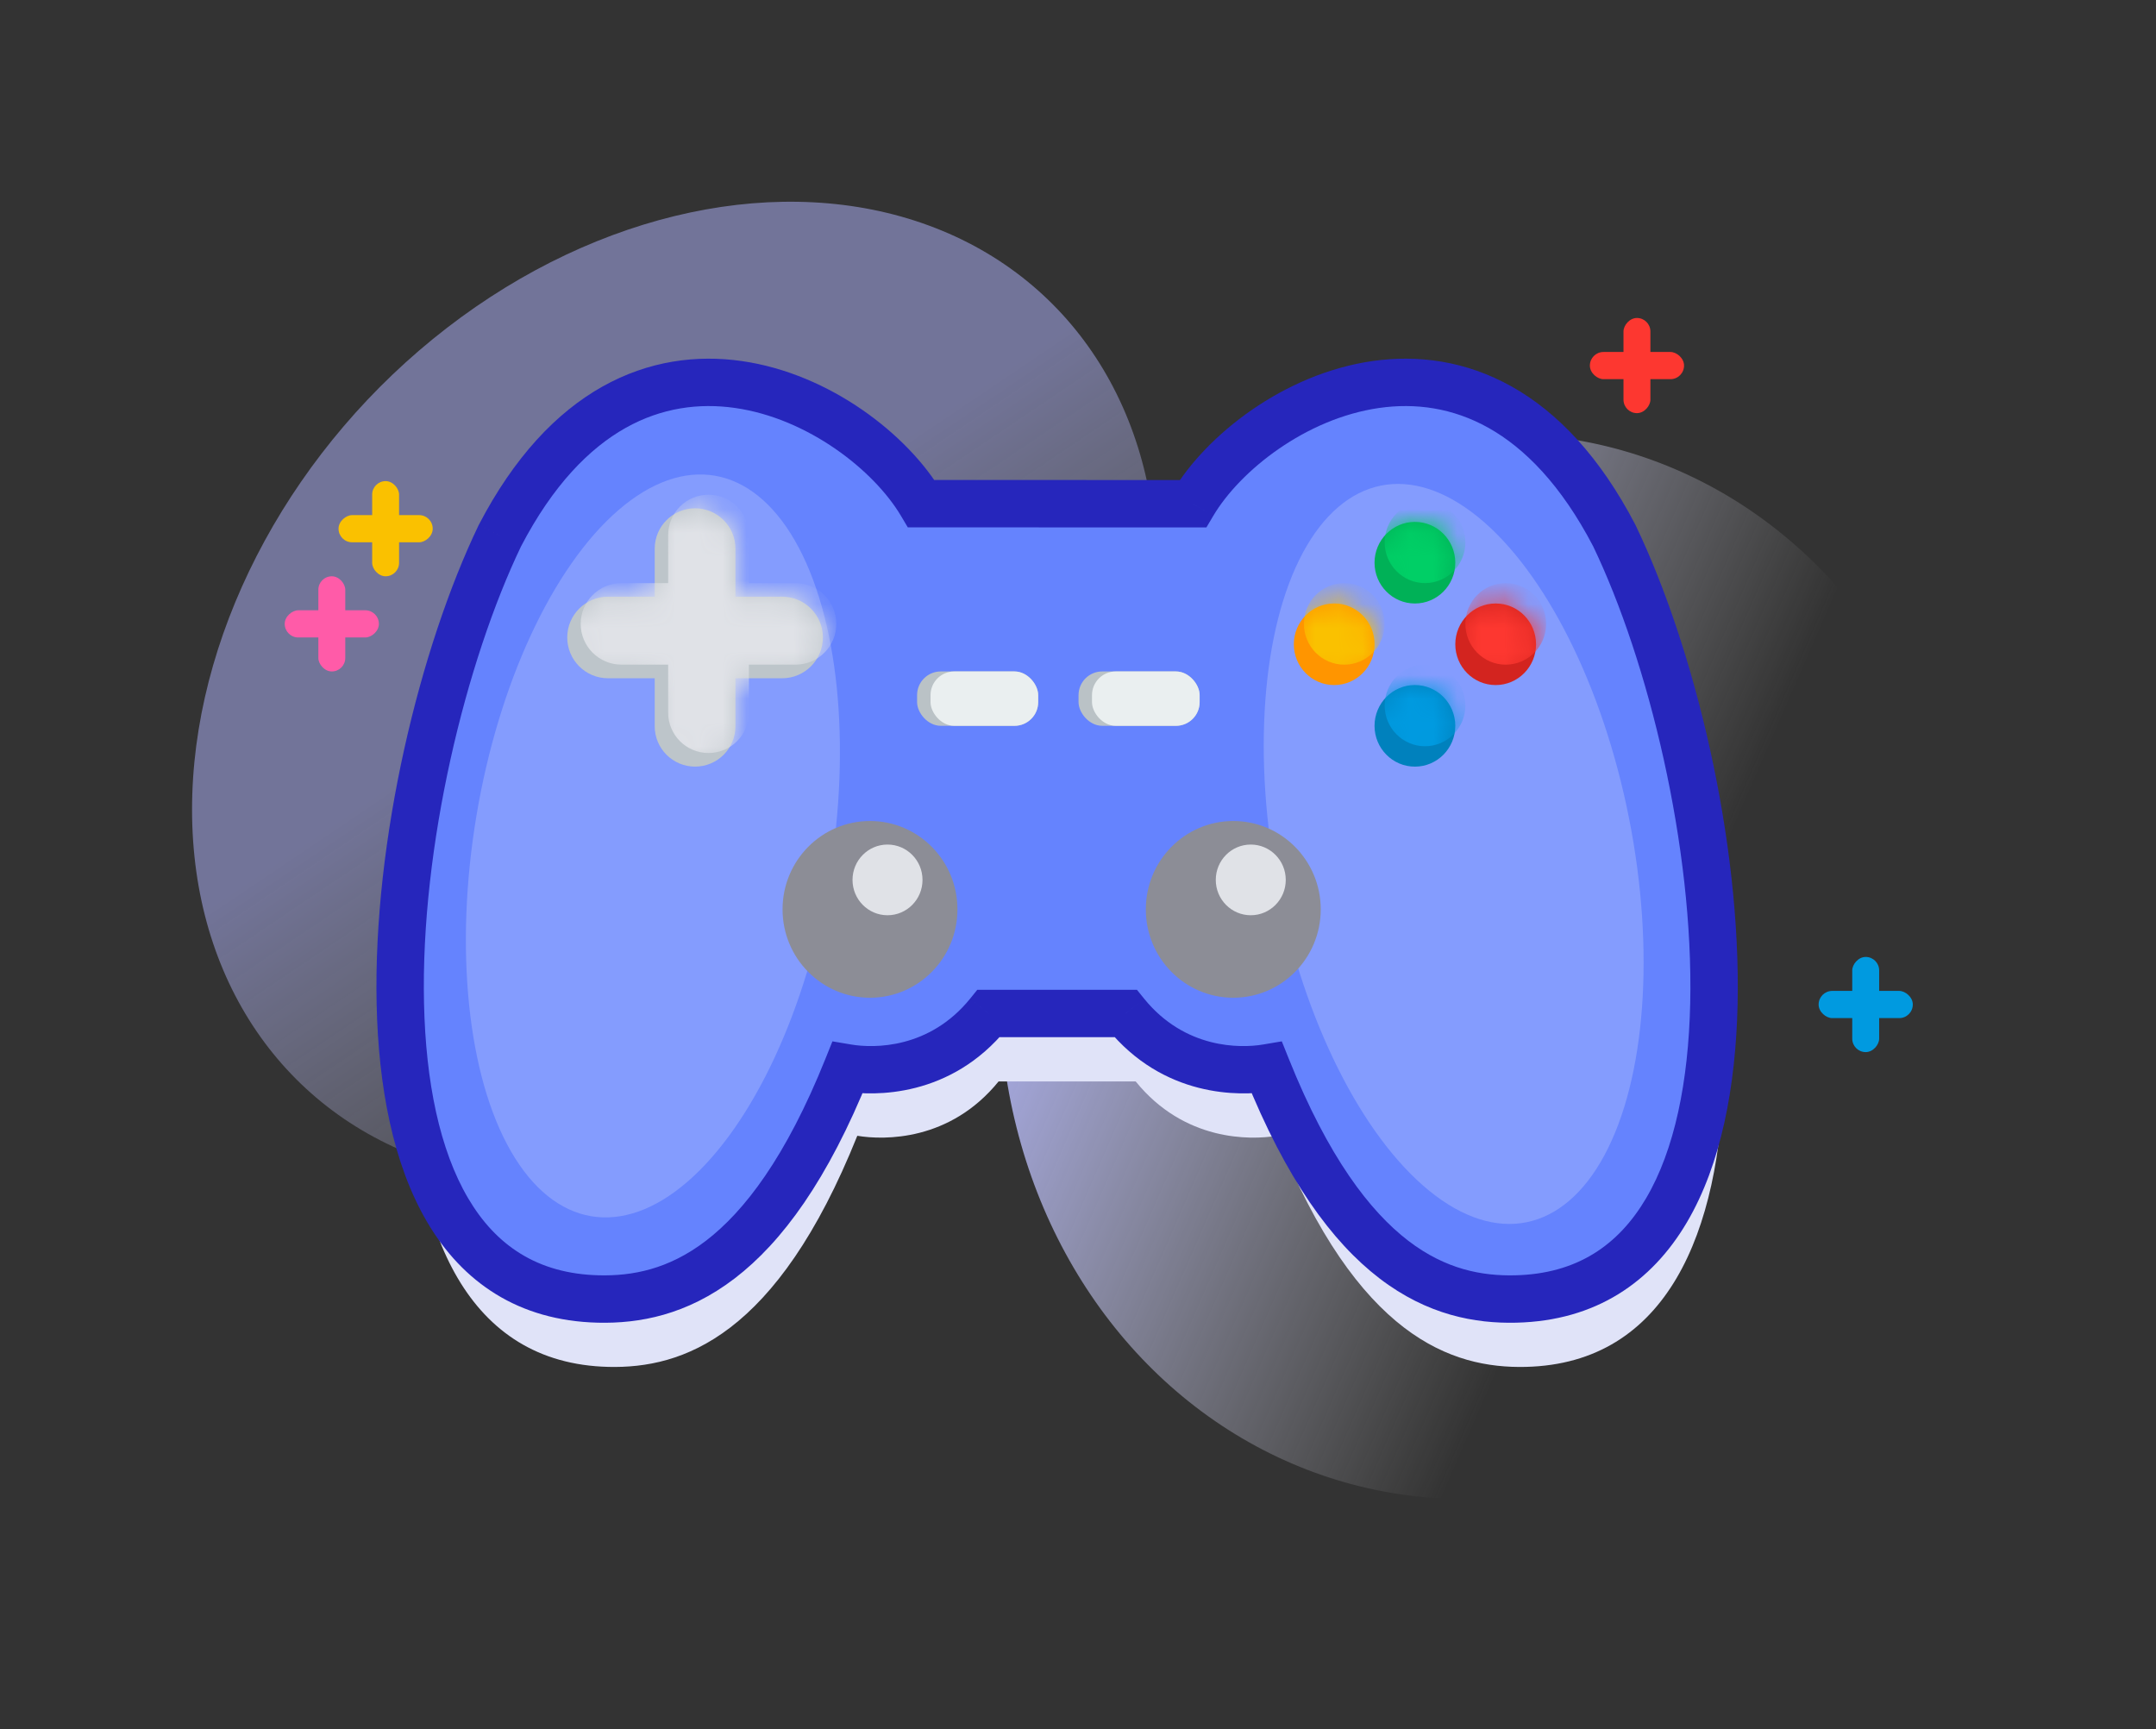 <svg width="91" height="73" viewBox="0 0 91 73" fill="none" xmlns="http://www.w3.org/2000/svg">
<rect x="0" y="0" width="91" height="73" fill="#333333" stroke="none"/>
<ellipse cx="21.423" cy="21.549" rx="21.423" ry="21.549" transform="matrix(-0.533 -0.846 0.787 -0.617 57.087 72.214)" fill="url(#paint0_linear_527_13015)"/>
<ellipse opacity="0.5" cx="18.107" cy="22.667" rx="18.107" ry="22.667" transform="matrix(-0.53 -0.848 0.792 -0.611 20.107 58.398)" fill="url(#paint1_linear_527_13015)"/>
<path fill-rule="evenodd" clip-rule="evenodd" d="M39.309 24.128C36.754 19.824 27.205 14.567 21.526 25.47C16.698 35.512 13.753 57.41 25.679 57.697C28.807 57.772 32.778 56.435 36.185 47.942C37.321 48.133 40.104 48.171 42.149 45.647H44.81V45.647H47.934C49.978 48.172 52.761 48.133 53.897 47.942C57.305 56.435 61.276 57.772 64.403 57.697C76.33 57.41 73.384 35.512 68.557 25.47C62.878 14.567 53.329 19.824 50.774 24.128H45.272V24.128H39.309Z" fill="#E0E3F8"/>
<path fill-rule="evenodd" clip-rule="evenodd" d="M38.886 21.261C36.331 16.958 26.782 11.701 21.103 22.604C16.275 32.646 13.33 54.544 25.256 54.831C28.384 54.906 32.355 53.569 35.763 45.076C36.898 45.267 39.681 45.305 41.726 42.78H44.388V42.78H47.511C49.555 45.305 52.338 45.267 53.474 45.076C56.882 53.569 60.852 54.906 63.98 54.831C75.907 54.544 72.961 32.646 68.134 22.604C62.455 11.701 52.906 16.958 50.351 21.262H44.849V21.261H38.886Z" fill="#6583FE"/>
<path d="M21.103 22.604L20.216 22.142L20.209 22.156L20.201 22.171L21.103 22.604ZM38.886 21.261L38.026 21.772L38.317 22.261H38.886V21.261ZM25.256 54.831L25.28 53.831L25.28 53.831L25.256 54.831ZM35.763 45.076L35.929 44.09L35.135 43.956L34.835 44.703L35.763 45.076ZM41.726 42.78V41.78H41.249L40.949 42.151L41.726 42.78ZM44.388 42.78H45.388V41.78H44.388V42.78ZM44.388 42.78H43.388V43.78H44.388V42.78ZM47.511 42.78L48.288 42.151L47.988 41.78H47.511V42.78ZM53.474 45.076L54.402 44.703L54.102 43.956L53.308 44.09L53.474 45.076ZM63.98 54.831L63.956 53.831L63.956 53.831L63.98 54.831ZM68.134 22.604L69.035 22.171L69.028 22.156L69.021 22.142L68.134 22.604ZM50.351 21.262V22.262H50.92L51.211 21.772L50.351 21.262ZM44.849 21.262H43.849V22.262H44.849V21.262ZM44.849 21.261H45.849V20.261H44.849V21.261ZM21.99 23.066C23.342 20.471 24.88 18.919 26.407 18.061C27.928 17.208 29.508 17.003 31.024 17.22C34.118 17.663 36.891 19.86 38.026 21.772L39.746 20.751C38.326 18.359 35.046 15.776 31.308 15.24C29.407 14.968 27.375 15.225 25.428 16.317C23.488 17.407 21.704 19.286 20.216 22.142L21.99 23.066ZM25.28 53.831C22.674 53.769 20.924 52.558 19.759 50.579C18.557 48.539 17.97 45.658 17.897 42.353C17.749 35.752 19.656 27.923 22.004 23.037L20.201 22.171C17.723 27.328 15.742 35.468 15.897 42.398C15.974 45.859 16.586 49.133 18.035 51.594C19.521 54.116 21.876 55.75 25.232 55.831L25.28 53.831ZM34.835 44.703C33.169 48.853 31.414 51.133 29.797 52.373C28.206 53.591 26.67 53.865 25.28 53.831L25.232 55.831C26.97 55.873 28.983 55.515 31.013 53.96C33.015 52.426 34.948 49.791 36.691 45.448L34.835 44.703ZM40.949 42.151C39.227 44.277 36.89 44.252 35.929 44.09L35.597 46.062C36.907 46.282 40.136 46.333 42.503 43.41L40.949 42.151ZM44.388 41.78H41.726V43.78H44.388V41.78ZM43.388 42.78V42.78H45.388V42.78H43.388ZM44.388 43.78H47.511V41.78H44.388V43.78ZM46.734 43.41C49.101 46.333 52.33 46.282 53.64 46.062L53.308 44.09C52.347 44.252 50.01 44.277 48.288 42.151L46.734 43.41ZM52.546 45.448C54.288 49.791 56.222 52.426 58.224 53.96C60.253 55.515 62.266 55.873 64.005 55.831L63.956 53.831C62.567 53.865 61.03 53.591 59.44 52.373C57.823 51.133 56.067 48.853 54.402 44.703L52.546 45.448ZM64.005 55.831C67.361 55.75 69.716 54.116 71.201 51.594C72.651 49.133 73.262 45.859 73.34 42.398C73.494 35.468 71.514 27.328 69.035 22.171L67.233 23.037C69.581 27.923 71.487 35.752 71.34 42.353C71.266 45.658 70.68 48.539 69.478 50.579C68.312 52.558 66.563 53.769 63.956 53.831L64.005 55.831ZM69.021 22.142C67.533 19.286 65.749 17.407 63.808 16.317C61.862 15.225 59.83 14.968 57.929 15.24C54.19 15.776 50.911 18.359 49.491 20.751L51.211 21.772C52.346 19.86 55.118 17.663 58.213 17.22C59.728 17.003 61.308 17.208 62.829 18.061C64.356 18.919 65.895 20.471 67.247 23.066L69.021 22.142ZM50.351 20.262H44.849V22.262H50.351V20.262ZM43.849 21.261V21.262H45.849V21.261H43.849ZM38.886 22.261H44.849V20.261H38.886V22.261Z" fill="#2626BC"/>
<rect x="13.437" y="24.325" width="1.136" height="4.017" rx="0.568" fill="#FF5BA8"/>
<rect x="15.992" y="25.76" width="1.148" height="3.975" rx="0.574" transform="rotate(90 15.992 25.76)" fill="#FF5BA8"/>
<rect width="1.136" height="4.017" rx="0.568" transform="matrix(1 0 0 -1 68.524 17.439)" fill="#FD3730"/>
<rect width="1.148" height="3.975" rx="0.574" transform="matrix(-4.32603e-08 -1 -1 4.41672e-08 71.08 16.005)" fill="#FD3730"/>
<rect x="15.708" y="20.308" width="1.136" height="4.017" rx="0.568" fill="#FAC100"/>
<rect x="18.264" y="21.743" width="1.148" height="3.975" rx="0.574" transform="rotate(90 18.264 21.743)" fill="#FAC100"/>
<rect width="1.136" height="4.017" rx="0.568" transform="matrix(1 0 0 -1 78.179 44.41)" fill="#009AE0"/>
<rect width="1.148" height="3.975" rx="0.574" transform="matrix(-4.32603e-08 -1 -1 4.41672e-08 80.735 42.975)" fill="#009AE0"/>
<ellipse cx="7.554" cy="15.85" rx="7.554" ry="15.85" transform="matrix(0.986 0.169 -0.165 0.986 22.725 18.803)" fill="white" fill-opacity="0.2"/>
<ellipse cx="7.555" cy="15.848" rx="7.555" ry="15.848" transform="matrix(0.98 -0.198 -0.194 -0.981 57.027 53.088)" fill="white" fill-opacity="0.2"/>
<path fill-rule="evenodd" clip-rule="evenodd" d="M29.338 21.456C28.397 21.456 27.634 22.219 27.634 23.16V25.186L25.664 25.186C24.713 25.186 23.942 25.957 23.942 26.908C23.942 27.859 24.713 28.63 25.664 28.63H27.634V30.655C27.634 31.596 28.397 32.359 29.338 32.359C30.279 32.359 31.042 31.596 31.042 30.655V28.63H33.011C33.962 28.63 34.733 27.859 34.733 26.908C34.733 25.957 33.962 25.186 33.011 25.186L31.042 25.186V23.16C31.042 22.219 30.279 21.456 29.338 21.456Z" fill="#BDC5CA"/>
<mask id="mask0_527_13015" style="mask-type:alpha" maskUnits="userSpaceOnUse" x="23" y="21" width="12" height="12">
<path fill-rule="evenodd" clip-rule="evenodd" d="M29.338 21.456C28.397 21.456 27.634 22.219 27.634 23.16V25.186L25.664 25.186C24.713 25.186 23.942 25.957 23.942 26.908C23.942 27.859 24.713 28.63 25.664 28.63H27.634V30.655C27.634 31.596 28.397 32.359 29.338 32.359C30.279 32.359 31.042 31.596 31.042 30.655V28.63H33.011C33.962 28.63 34.733 27.859 34.733 26.908C34.733 25.957 33.962 25.186 33.011 25.186L31.042 25.186V23.16C31.042 22.219 30.279 21.456 29.338 21.456Z" fill="#D9D9D9"/>
</mask>
<g mask="url(#mask0_527_13015)">
<path fill-rule="evenodd" clip-rule="evenodd" d="M29.905 20.882C28.964 20.882 28.201 21.645 28.201 22.586V24.613L26.231 24.613C25.28 24.613 24.51 25.383 24.51 26.334C24.51 27.285 25.28 28.055 26.231 28.055H28.201V30.081C28.201 31.023 28.964 31.785 29.905 31.785C30.846 31.785 31.609 31.023 31.609 30.081V28.055H33.579C34.529 28.055 35.3 27.285 35.3 26.334C35.3 25.383 34.529 24.613 33.579 24.613L31.609 24.613V22.586C31.609 21.645 30.846 20.882 29.905 20.882Z" fill="#E0E2E7"/>
</g>
<rect x="38.708" y="28.342" width="5.111" height="2.295" rx="1" fill="#BAC2C6"/>
<rect x="39.276" y="28.342" width="4.543" height="2.295" rx="1" fill="#EAEFF0"/>
<rect x="45.523" y="28.342" width="5.111" height="2.295" rx="1" fill="#BAC2C6"/>
<rect x="46.091" y="28.342" width="4.543" height="2.295" rx="1" fill="#EAEFF0"/>
<ellipse cx="36.721" cy="38.385" rx="3.691" ry="3.73" fill="#8C8D96"/>
<ellipse cx="37.46" cy="37.141" rx="1.477" ry="1.492" fill="#E0E2E7"/>
<ellipse cx="52.054" cy="38.385" rx="3.691" ry="3.73" fill="#8C8D96"/>
<ellipse cx="52.792" cy="37.141" rx="1.477" ry="1.492" fill="#E0E2E7"/>
<ellipse cx="59.72" cy="23.752" rx="1.704" ry="1.722" fill="#00B157"/>
<mask id="mask1_527_13015" style="mask-type:alpha" maskUnits="userSpaceOnUse" x="58" y="22" width="4" height="4">
<ellipse cx="59.72" cy="23.752" rx="1.704" ry="1.722" fill="#00B157"/>
</mask>
<g mask="url(#mask1_527_13015)">
<ellipse cx="60.147" cy="22.891" rx="1.704" ry="1.722" fill="#00CF66"/>
</g>
<ellipse cx="63.129" cy="27.195" rx="1.704" ry="1.722" fill="#D3241F"/>
<mask id="mask2_527_13015" style="mask-type:alpha" maskUnits="userSpaceOnUse" x="61" y="25" width="4" height="4">
<ellipse cx="63.129" cy="27.195" rx="1.704" ry="1.722" fill="#D3241F"/>
</mask>
<g mask="url(#mask2_527_13015)">
<ellipse cx="63.554" cy="26.334" rx="1.704" ry="1.722" fill="#FD3730"/>
</g>
<ellipse cx="59.72" cy="30.638" rx="1.704" ry="1.722" fill="#0081BD"/>
<mask id="mask3_527_13015" style="mask-type:alpha" maskUnits="userSpaceOnUse" x="58" y="28" width="4" height="5">
<ellipse cx="59.72" cy="30.638" rx="1.704" ry="1.722" fill="#00B157"/>
</mask>
<g mask="url(#mask3_527_13015)">
<ellipse cx="60.147" cy="29.777" rx="1.704" ry="1.722" fill="#009AE0"/>
</g>
<ellipse cx="56.313" cy="27.195" rx="1.704" ry="1.722" fill="#FF9500"/>
<mask id="mask4_527_13015" style="mask-type:alpha" maskUnits="userSpaceOnUse" x="54" y="25" width="5" height="4">
<ellipse cx="56.313" cy="27.195" rx="1.704" ry="1.722" fill="#00B157"/>
</mask>
<g mask="url(#mask4_527_13015)">
<ellipse cx="56.739" cy="26.334" rx="1.704" ry="1.722" fill="#FAC100"/>
</g>
<defs>
<linearGradient id="paint0_linear_527_13015" x1="44.995" y1="17.529" x2="18.846" y2="32.556" gradientUnits="userSpaceOnUse">
<stop stop-color="#B1B5FF"/>
<stop offset="1" stop-color="#D9D9D9" stop-opacity="0"/>
</linearGradient>
<linearGradient id="paint1_linear_527_13015" x1="21.368" y1="27.115" x2="-5.974" y2="25.378" gradientUnits="userSpaceOnUse">
<stop stop-color="#B1B5FF"/>
<stop offset="1" stop-color="#D9D9D9" stop-opacity="0"/>
</linearGradient>
</defs>
</svg>
